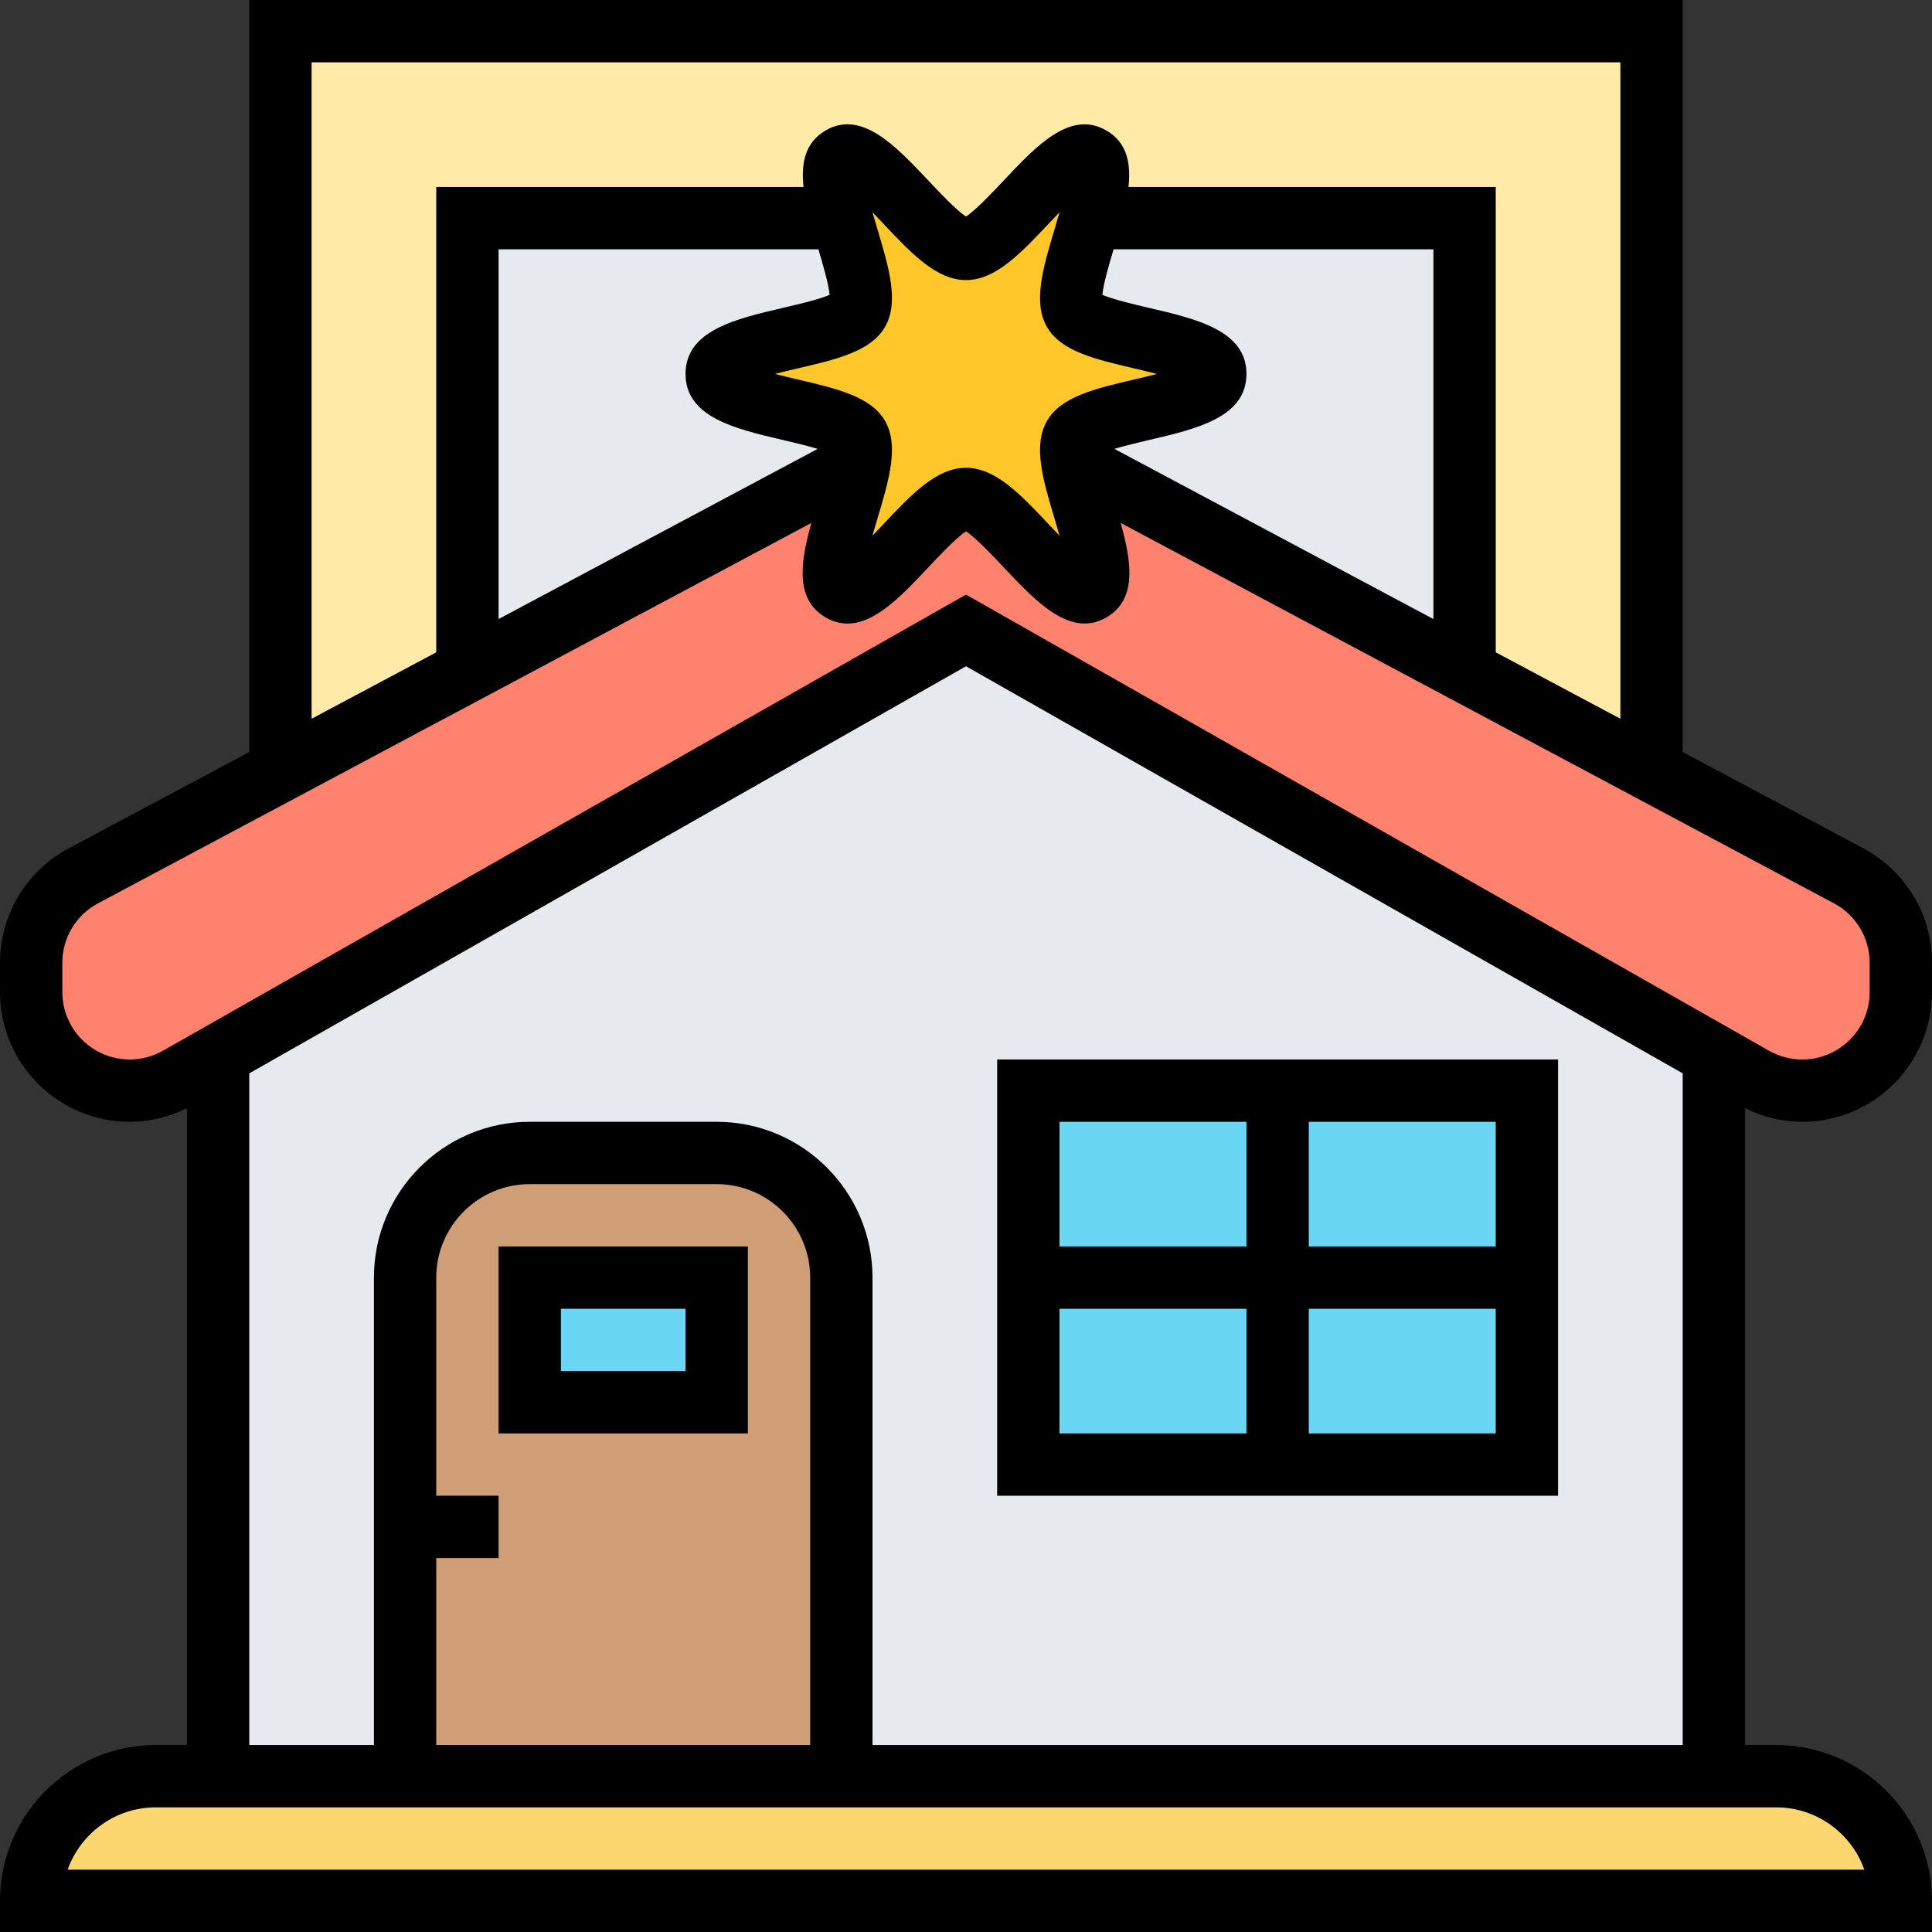 <svg height="496pt" viewBox="0 0 496 496" width="496pt" xmlns="http://www.w3.org/2000/svg"><rect x="0" y="0" width="496" height="496" fill="#333333" stroke="none"/><path d="m440 270.961v185.039h-224v-128c0-17.68-14.32-32-32-32h-48c-17.68 0-32 14.32-32 32v128h-48v-185.039l192-109.121 15.922 9.039zm0 0" fill="#e6e9ed"/><path d="m120 172.238-48 25.684v-189.922h352v189.922l-48-25.684v-116.238h-96.078c2-7.281 3.277-13.762.078-15.602-7.039-4.078-23.281 23.523-32 23.523s-24.961-27.602-32-23.523c-3.199 1.84-1.922 8.32.078 15.602h-96.078zm0 0" fill="#ffeaa7"/><path d="m275.762 112c4.078-7.039 36.238-7.199 36.238-16s-32.16-8.961-36.238-16c-2.402-4.16 1.52-14.719 4.16-24h96.078v116.238l-100.641-53.68h-.078c-.402-2.797-.402-5.117.48-6.559zm0 0" fill="#e6e9ed"/><path d="m220.238 112c.883 1.441.883 3.762.48 6.559l-100.719 53.68v-116.238h96.078c2.641 9.281 6.562 19.84 4.16 24-4.078 7.039-36.238 7.199-36.238 16s32.16 8.961 36.238 16zm0 0" fill="#e6e9ed"/><path d="m474.559 224.879-50.559-26.957-48-25.684-100.641-53.68c1.52 11.043 10.48 29.68 4.641 33.043-1.281.719-2.961.398-4.719-.641-8.082-4.562-20.242-22.883-27.281-22.883-8.719 0-24.961 27.602-32 23.523-5.84-3.363 3.121-22 4.719-33.043l-100.719 53.68-48 25.684-50.559 26.957c-8.32 4.402-13.441 12.961-13.441 22.32v7.52c0 6.961 2.879 13.281 7.441 17.84 4.559 4.562 10.879 7.441 17.84 7.441 4.398 0 8.719-1.121 12.559-3.281l10.16-5.758 192-109.121 15.922 9.039 176.078 100.082 10.16 5.758c3.84 2.16 8.16 3.281 12.559 3.281 13.922 0 25.281-11.359 25.281-25.281v-7.52c0-9.359-5.121-17.918-13.441-22.32zm0 0" fill="#ff826e"/><path d="m488 488h-480c0-8.801 3.602-16.801 9.359-22.641 5.84-5.758 13.84-9.359 22.641-9.359h416c17.68 0 32 14.32 32 32zm0 0" fill="#fcd770"/><g fill="#69d6f4"><path d="m328 280h64v48h-64zm0 0"/><path d="m264 280h64v48h-64zm0 0"/><path d="m328 328h64v48h-64zm0 0"/><path d="m264 328h64v48h-64zm0 0"/></g><path d="m104 392v-64c0-17.68 14.32-32 32-32h48c17.68 0 32 14.32 32 32v128h-112zm0 0" fill="#cf9e76"/><path d="m136 328h48v32h-48zm0 0" fill="#69d6f4"/><path d="m216.078 56c-2-7.281-3.277-13.762-.078-15.602 7.039-4.078 23.281 23.523 32 23.523s24.961-27.602 32-23.523c3.199 1.84 1.922 8.32-.078 15.602-2.641 9.281-6.562 19.84-4.16 24 4.078 7.039 36.238 7.199 36.238 16s-32.16 8.961-36.238 16c-.883 1.441-.883 3.762-.48 6.559h.078c1.52 11.043 10.48 29.68 4.641 33.043-1.281.719-2.961.398-4.719-.641-8.082-4.562-20.242-22.883-27.281-22.883-8.719 0-24.961 27.602-32 23.523-5.84-3.363 3.121-22 4.719-33.043.402-2.797.402-5.117-.48-6.559-4.078-7.039-36.238-7.199-36.238-16s32.16-8.961 36.238-16c2.402-4.16-1.52-14.719-4.16-24zm0 0" fill="#ffc729"/><path d="m462.688 288c18.367 0 33.312-14.945 33.312-33.312v-7.504c0-12.336-6.762-23.59-17.633-29.398l-46.367-24.723v-193.062h-368v193.062l-46.367 24.73c-10.871 5.801-17.633 17.055-17.633 29.391v7.504c0 18.367 14.945 33.312 33.312 33.312 5.102 0 10.129-1.246 14.688-3.496v163.496h-8c-22.055 0-40 17.945-40 40v8h496v-8c0-22.055-17.945-40-40-40h-8v-163.496c4.559 2.25 9.586 3.496 14.688 3.496zm-382.688-272h336v168.527l-32-17.062v-119.465h-94.281c.664-6.145-.398-11.441-5.688-14.504-9.223-5.32-17.855 3.832-26.223 12.711-2.824 3-7.344 7.801-9.809 9.379-2.465-1.578-6.984-6.379-9.809-9.387-8.375-8.871-17.047-18.039-26.223-12.711-5.281 3.07-6.344 8.367-5.68 14.512h-94.289v119.465l-32 17.062zm130.105 48c1.109 3.711 2.637 8.945 2.879 11.688-2.602 1.168-8.289 2.488-11.895 3.328-12.336 2.879-25.09 5.855-25.09 16.984 0 11.121 12.754 14.105 25.078 16.977 2.531.59 6.051 1.422 8.844 2.262l-81.922 43.691v-94.93zm15.078 69.426c3.055-10.195 5.695-19 2.016-25.387-3.59-6.223-12.344-8.27-22.488-10.641-1.656-.391-3.727-.871-5.766-1.398 2.039-.527 4.109-1.016 5.773-1.398 10.137-2.371 18.883-4.418 22.48-10.648 3.68-6.379 1.039-15.176-2.016-25.387-.359-1.191-.785-2.613-1.199-4.094.926.969 1.809 1.895 2.559 2.703 7.441 7.895 13.863 14.727 21.457 14.727s14.016-6.832 21.457-14.727c.758-.809 1.641-1.742 2.566-2.703-.422 1.48-.848 2.895-1.207 4.102-3.055 10.195-5.695 19-2.016 25.387 3.59 6.223 12.344 8.27 22.488 10.641 1.656.391 3.727.871 5.766 1.398-2.039.527-4.109 1.016-5.773 1.398-10.137 2.371-18.883 4.418-22.48 10.648-3.68 6.379-1.039 15.176 2.016 25.387.359 1.191.785 2.613 1.199 4.094-.926-.969-1.809-1.895-2.559-2.703-7.441-7.895-13.863-14.727-21.457-14.727s-14.016 6.832-21.457 14.727c-.758.809-1.641 1.742-2.566 2.703.422-1.48.855-2.902 1.207-4.102zm60.906-18.188c2.789-.84 6.293-1.664 8.82-2.254 12.336-2.879 25.09-5.855 25.09-16.984 0-11.121-12.754-14.105-25.078-16.977-3.609-.84-9.297-2.168-11.906-3.336.23-2.742 1.77-7.977 2.879-11.688h82.105v94.93zm-252.777 156.762c-9.543 0-17.312-7.77-17.312-17.312v-7.504c0-6.406 3.504-12.262 9.168-15.273l183.129-97.652c-2.801 10.07-4.266 19.637 3.68 24.254 1.895 1.098 3.766 1.578 5.617 1.578 7.141 0 13.957-7.242 20.605-14.289 2.824-3.008 7.344-7.809 9.809-9.387 2.465 1.578 6.984 6.379 9.809 9.387 8.367 8.863 17.031 18.008 26.223 12.711 7.945-4.617 6.473-14.191 3.672-24.266l183.129 97.676c5.656 3 9.16 8.863 9.16 15.262v7.504c0 9.543-7.77 17.312-17.312 17.312-2.992 0-5.945-.785-8.543-2.258l-206.145-117.094-206.145 117.094c-2.598 1.473-5.551 2.258-8.543 2.258zm445.32 208h-461.266c3.305-9.312 12.199-16 22.633-16h416c10.434 0 19.328 6.688 22.633 16zm-366.633-80h16v-16h-16v-56c0-13.23 10.77-24 24-24h48c13.23 0 24 10.77 24 24v120h-96zm112 48v-120c0-22.055-17.945-40-40-40h-48c-22.055 0-40 17.945-40 40v120h-32v-172.441l184-104.512 184 104.512v172.441zm0 0"/><path d="m256 272v112h144v-112zm128 48h-48v-32h48zm-64-32v32h-48v-32zm-48 48h48v32h-48zm64 32v-32h48v32zm0 0"/><path d="m128 368h64v-48h-64zm16-32h32v16h-32zm0 0"/></svg>